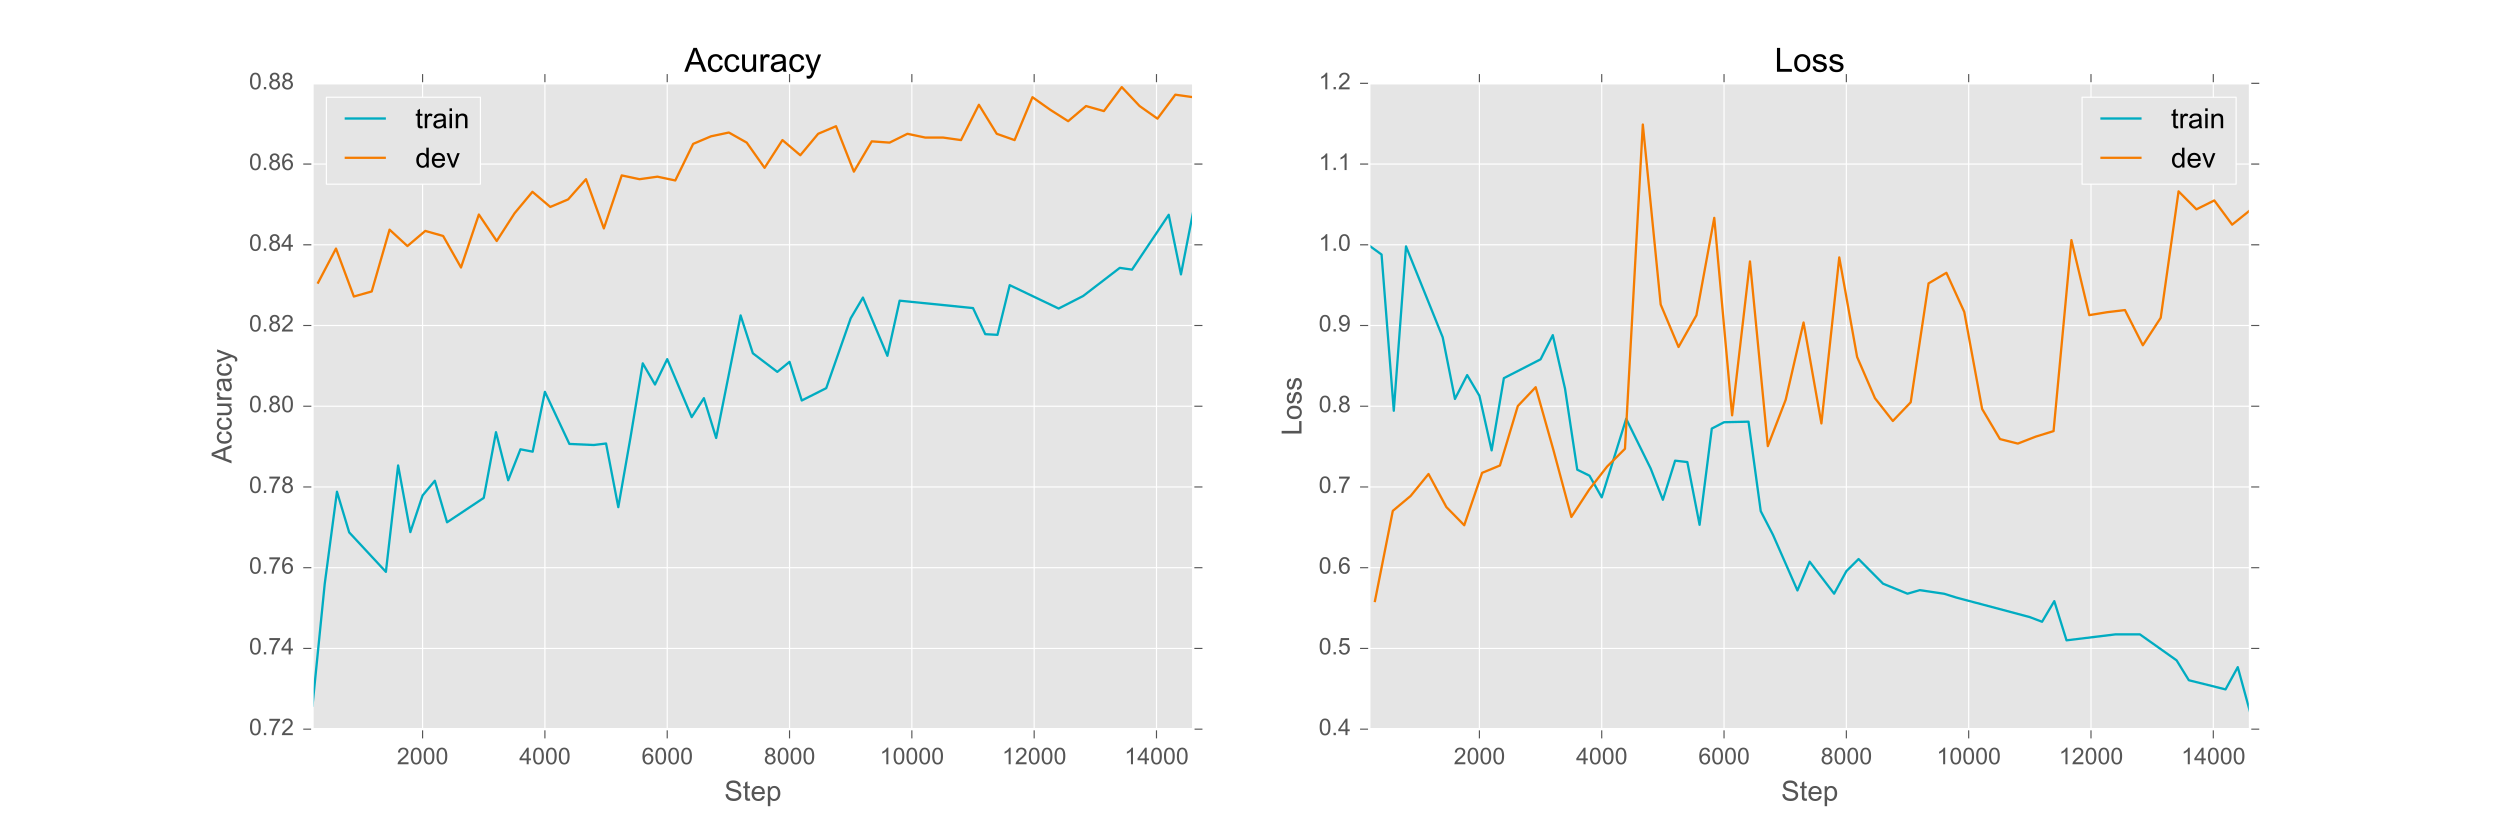 <?xml version="1.0" encoding="utf-8" standalone="no"?>
<!DOCTYPE svg PUBLIC "-//W3C//DTD SVG 1.1//EN"
  "http://www.w3.org/Graphics/SVG/1.1/DTD/svg11.dtd">
<!-- Created with matplotlib (http://matplotlib.org/) -->
<svg height="360pt" version="1.1" viewBox="0 0 1080 360" width="1080pt" xmlns="http://www.w3.org/2000/svg" xmlns:xlink="http://www.w3.org/1999/xlink">
 <defs>
  <style type="text/css">
*{stroke-linecap:butt;stroke-linejoin:round;stroke-miterlimit:100000;}
  </style>
 </defs>
 <g id="figure_1">
  <g id="patch_1">
   <path d="M 0 360 
L 1080 360 
L 1080 0 
L 0 0 
z
" style="fill:#ffffff;"/>
  </g>
  <g id="axes_1">
   <g id="patch_2">
    <path d="M 135 315 
L 515.455 315 
L 515.455 36 
L 135 36 
z
" style="fill:#e5e5e5;"/>
   </g>
   <g id="matplotlib.axis_1">
    <g id="xtick_1">
     <g id="line2d_1">
      <path clip-path="url(#paba06e5142)" d="M 182.557 315 
L 182.557 36 
" style="fill:none;stroke:#ffffff;stroke-linecap:square;stroke-width:0.5;"/>
     </g>
     <g id="line2d_2">
      <defs>
       <path d="M 0 0 
L 0 4 
" id="mb855fdecb4" style="stroke:#555555;stroke-width:0.5;"/>
      </defs>
      <g>
       <use style="fill:#555555;stroke:#555555;stroke-width:0.5;" x="182.557" xlink:href="#mb855fdecb4" y="315.0"/>
      </g>
     </g>
     <g id="line2d_3">
      <defs>
       <path d="M 0 0 
L 0 -4 
" id="mb92c807a07" style="stroke:#555555;stroke-width:0.5;"/>
      </defs>
      <g>
       <use style="fill:#555555;stroke:#555555;stroke-width:0.5;" x="182.557" xlink:href="#mb92c807a07" y="36.0"/>
      </g>
     </g>
     <g id="text_1">
      <!-- 2000 -->
      <defs>
       <path d="M 50.484 0 
L 3.078 0 
Q 3.078 6.062 7.297 12.25 
Q 11.531 18.453 23.094 27.781 
Q 30.172 33.453 35.734 39.672 
Q 41.312 45.906 41.312 52.203 
Q 41.312 57.625 37.469 61.156 
Q 33.641 64.703 27.781 64.703 
Q 21.875 64.703 17.875 61.062 
Q 13.875 57.422 13.812 50.203 
L 4.781 51.219 
Q 5.609 61.281 11.938 66.594 
Q 18.266 71.922 27.984 71.922 
Q 38.531 71.922 44.406 66.078 
Q 50.297 60.25 50.297 52 
Q 50.297 45.125 45.328 38.062 
Q 40.375 31 25.594 19.188 
Q 17.828 12.984 15.281 8.5 
L 50.484 8.5 
z
" id="ArialUnicodeMS-32"/>
       <path d="M 27.781 71.922 
Q 51.125 71.922 51.125 35.297 
Q 51.125 16.797 45.094 7.781 
Q 39.062 -1.219 27.781 -1.219 
Q 4.5 -1.219 4.5 35.297 
Q 4.5 53.812 10.516 62.859 
Q 16.547 71.922 27.781 71.922 
M 27.781 6 
Q 34.859 6 38.469 12.859 
Q 42.094 19.734 42.094 35.297 
Q 42.094 46.141 40.5 52.359 
Q 38.922 58.594 35.719 61.641 
Q 32.516 64.703 27.688 64.703 
Q 20.609 64.703 17.047 57.719 
Q 13.484 50.734 13.484 35.297 
Q 13.484 24.609 15.094 18.359 
Q 16.703 12.109 19.875 9.047 
Q 23.047 6 27.781 6 
" id="ArialUnicodeMS-30"/>
      </defs>
      <g style="fill:#555555;" transform="translate(171.435 330.158)scale(0.1 -0.1)">
       <use xlink:href="#ArialUnicodeMS-32"/>
       <use x="55.615" xlink:href="#ArialUnicodeMS-30"/>
       <use x="111.23" xlink:href="#ArialUnicodeMS-30"/>
       <use x="166.846" xlink:href="#ArialUnicodeMS-30"/>
      </g>
     </g>
    </g>
    <g id="xtick_2">
     <g id="line2d_4">
      <path clip-path="url(#paba06e5142)" d="M 235.398 315 
L 235.398 36 
" style="fill:none;stroke:#ffffff;stroke-linecap:square;stroke-width:0.5;"/>
     </g>
     <g id="line2d_5">
      <g>
       <use style="fill:#555555;stroke:#555555;stroke-width:0.5;" x="235.398" xlink:href="#mb855fdecb4" y="315.0"/>
      </g>
     </g>
     <g id="line2d_6">
      <g>
       <use style="fill:#555555;stroke:#555555;stroke-width:0.5;" x="235.398" xlink:href="#mb92c807a07" y="36.0"/>
      </g>
     </g>
     <g id="text_2">
      <!-- 4000 -->
      <defs>
       <path d="M 50.984 17.094 
L 41.312 17.094 
L 41.312 0 
L 32.516 0 
L 32.516 17.094 
L 1.516 17.094 
L 1.516 25.203 
L 34.078 71.578 
L 41.312 71.578 
L 41.312 25.203 
L 50.984 25.203 
z
M 32.516 25.203 
L 32.516 57.516 
L 32.328 57.516 
L 10.109 25.203 
z
" id="ArialUnicodeMS-34"/>
      </defs>
      <g style="fill:#555555;" transform="translate(224.276 330.158)scale(0.1 -0.1)">
       <use xlink:href="#ArialUnicodeMS-34"/>
       <use x="55.615" xlink:href="#ArialUnicodeMS-30"/>
       <use x="111.23" xlink:href="#ArialUnicodeMS-30"/>
       <use x="166.846" xlink:href="#ArialUnicodeMS-30"/>
      </g>
     </g>
    </g>
    <g id="xtick_3">
     <g id="line2d_7">
      <path clip-path="url(#paba06e5142)" d="M 288.239 315 
L 288.239 36 
" style="fill:none;stroke:#ffffff;stroke-linecap:square;stroke-width:0.5;"/>
     </g>
     <g id="line2d_8">
      <g>
       <use style="fill:#555555;stroke:#555555;stroke-width:0.5;" x="288.239" xlink:href="#mb855fdecb4" y="315.0"/>
      </g>
     </g>
     <g id="line2d_9">
      <g>
       <use style="fill:#555555;stroke:#555555;stroke-width:0.5;" x="288.239" xlink:href="#mb92c807a07" y="36.0"/>
      </g>
     </g>
     <g id="text_3">
      <!-- 6000 -->
      <defs>
       <path d="M 13.094 36.922 
Q 19.141 46.391 30.328 46.391 
Q 39.109 46.391 45.266 39.891 
Q 51.422 33.406 51.422 23.297 
Q 51.422 13.094 45.281 5.938 
Q 39.156 -1.219 29 -1.219 
Q 18.703 -1.219 11.453 6.391 
Q 4.203 14.016 4.203 33.5 
Q 4.203 52.641 10.766 62.281 
Q 17.328 71.922 29.781 71.922 
Q 37.844 71.922 43.406 67.422 
Q 48.969 62.938 50.203 54.109 
L 41.406 53.328 
Q 39.016 64.703 29.297 64.703 
Q 22.562 64.703 17.719 58 
Q 12.891 51.312 12.891 36.922 
z
M 28.812 6 
Q 34.859 6 38.625 10.875 
Q 42.391 15.766 42.391 22.703 
Q 42.391 29.641 38.625 34.172 
Q 34.859 38.719 28.516 38.719 
Q 22.703 38.719 18.5 34.438 
Q 14.312 30.172 14.312 23.188 
Q 14.312 16.062 18.438 11.031 
Q 22.562 6 28.812 6 
" id="ArialUnicodeMS-36"/>
      </defs>
      <g style="fill:#555555;" transform="translate(277.117 330.158)scale(0.1 -0.1)">
       <use xlink:href="#ArialUnicodeMS-36"/>
       <use x="55.615" xlink:href="#ArialUnicodeMS-30"/>
       <use x="111.23" xlink:href="#ArialUnicodeMS-30"/>
       <use x="166.846" xlink:href="#ArialUnicodeMS-30"/>
      </g>
     </g>
    </g>
    <g id="xtick_4">
     <g id="line2d_10">
      <path clip-path="url(#paba06e5142)" d="M 341.08 315 
L 341.08 36 
" style="fill:none;stroke:#ffffff;stroke-linecap:square;stroke-width:0.5;"/>
     </g>
     <g id="line2d_11">
      <g>
       <use style="fill:#555555;stroke:#555555;stroke-width:0.5;" x="341.08" xlink:href="#mb855fdecb4" y="315.0"/>
      </g>
     </g>
     <g id="line2d_12">
      <g>
       <use style="fill:#555555;stroke:#555555;stroke-width:0.5;" x="341.08" xlink:href="#mb92c807a07" y="36.0"/>
      </g>
     </g>
     <g id="text_4">
      <!-- 8000 -->
      <defs>
       <path d="M 37.891 38.719 
Q 51.312 34.422 51.312 20.406 
Q 51.312 11.188 44.719 4.984 
Q 38.141 -1.219 27.781 -1.219 
Q 17.328 -1.219 10.766 5.031 
Q 4.203 11.281 4.203 20.703 
Q 4.203 27.484 7.891 32.562 
Q 11.578 37.641 17.828 38.719 
L 17.828 38.922 
Q 7.078 42.234 7.078 53.422 
Q 7.078 61.328 12.734 66.625 
Q 18.406 71.922 27.594 71.922 
Q 36.922 71.922 42.656 66.453 
Q 48.391 60.984 48.391 53.219 
Q 48.391 42.672 37.891 38.922 
z
M 27.781 42.188 
Q 32.719 42.188 36.062 45.328 
Q 39.406 48.484 39.406 53.219 
Q 39.406 58.062 36.016 61.375 
Q 32.625 64.703 27.688 64.703 
Q 22.656 64.703 19.375 61.422 
Q 16.109 58.156 16.109 53.719 
Q 16.109 48.391 19.484 45.281 
Q 22.859 42.188 27.781 42.188 
M 27.781 6 
Q 33.984 6 38.125 10 
Q 42.281 14.016 42.281 20.406 
Q 42.281 26.812 38 30.906 
Q 33.734 35.016 27.594 35.016 
Q 21.188 35.016 17.188 30.781 
Q 13.188 26.562 13.188 20.609 
Q 13.188 14.406 17.312 10.203 
Q 21.438 6 27.781 6 
" id="ArialUnicodeMS-38"/>
      </defs>
      <g style="fill:#555555;" transform="translate(329.958 330.158)scale(0.1 -0.1)">
       <use xlink:href="#ArialUnicodeMS-38"/>
       <use x="55.615" xlink:href="#ArialUnicodeMS-30"/>
       <use x="111.23" xlink:href="#ArialUnicodeMS-30"/>
       <use x="166.846" xlink:href="#ArialUnicodeMS-30"/>
      </g>
     </g>
    </g>
    <g id="xtick_5">
     <g id="line2d_13">
      <path clip-path="url(#paba06e5142)" d="M 393.92 315 
L 393.92 36 
" style="fill:none;stroke:#ffffff;stroke-linecap:square;stroke-width:0.5;"/>
     </g>
     <g id="line2d_14">
      <g>
       <use style="fill:#555555;stroke:#555555;stroke-width:0.5;" x="393.92" xlink:href="#mb855fdecb4" y="315.0"/>
      </g>
     </g>
     <g id="line2d_15">
      <g>
       <use style="fill:#555555;stroke:#555555;stroke-width:0.5;" x="393.92" xlink:href="#mb92c807a07" y="36.0"/>
      </g>
     </g>
     <g id="text_5">
      <!-- 10000 -->
      <defs>
       <path d="M 37.5 0 
L 28.719 0 
L 28.719 56 
Q 22.125 49.75 11.078 45.406 
L 11.078 53.906 
Q 26.266 61.188 31.781 71.922 
L 37.5 71.922 
z
" id="ArialUnicodeMS-31"/>
      </defs>
      <g style="fill:#555555;" transform="translate(380.018 330.158)scale(0.1 -0.1)">
       <use xlink:href="#ArialUnicodeMS-31"/>
       <use x="55.615" xlink:href="#ArialUnicodeMS-30"/>
       <use x="111.23" xlink:href="#ArialUnicodeMS-30"/>
       <use x="166.846" xlink:href="#ArialUnicodeMS-30"/>
       <use x="222.461" xlink:href="#ArialUnicodeMS-30"/>
      </g>
     </g>
    </g>
    <g id="xtick_6">
     <g id="line2d_16">
      <path clip-path="url(#paba06e5142)" d="M 446.761 315 
L 446.761 36 
" style="fill:none;stroke:#ffffff;stroke-linecap:square;stroke-width:0.5;"/>
     </g>
     <g id="line2d_17">
      <g>
       <use style="fill:#555555;stroke:#555555;stroke-width:0.5;" x="446.761" xlink:href="#mb855fdecb4" y="315.0"/>
      </g>
     </g>
     <g id="line2d_18">
      <g>
       <use style="fill:#555555;stroke:#555555;stroke-width:0.5;" x="446.761" xlink:href="#mb92c807a07" y="36.0"/>
      </g>
     </g>
     <g id="text_6">
      <!-- 12000 -->
      <g style="fill:#555555;" transform="translate(432.859 330.158)scale(0.1 -0.1)">
       <use xlink:href="#ArialUnicodeMS-31"/>
       <use x="55.615" xlink:href="#ArialUnicodeMS-32"/>
       <use x="111.23" xlink:href="#ArialUnicodeMS-30"/>
       <use x="166.846" xlink:href="#ArialUnicodeMS-30"/>
       <use x="222.461" xlink:href="#ArialUnicodeMS-30"/>
      </g>
     </g>
    </g>
    <g id="xtick_7">
     <g id="line2d_19">
      <path clip-path="url(#paba06e5142)" d="M 499.602 315 
L 499.602 36 
" style="fill:none;stroke:#ffffff;stroke-linecap:square;stroke-width:0.5;"/>
     </g>
     <g id="line2d_20">
      <g>
       <use style="fill:#555555;stroke:#555555;stroke-width:0.5;" x="499.602" xlink:href="#mb855fdecb4" y="315.0"/>
      </g>
     </g>
     <g id="line2d_21">
      <g>
       <use style="fill:#555555;stroke:#555555;stroke-width:0.5;" x="499.602" xlink:href="#mb92c807a07" y="36.0"/>
      </g>
     </g>
     <g id="text_7">
      <!-- 14000 -->
      <g style="fill:#555555;" transform="translate(485.7 330.158)scale(0.1 -0.1)">
       <use xlink:href="#ArialUnicodeMS-31"/>
       <use x="55.615" xlink:href="#ArialUnicodeMS-34"/>
       <use x="111.23" xlink:href="#ArialUnicodeMS-30"/>
       <use x="166.846" xlink:href="#ArialUnicodeMS-30"/>
       <use x="222.461" xlink:href="#ArialUnicodeMS-30"/>
      </g>
     </g>
    </g>
    <g id="text_8">
     <!-- Step -->
     <defs>
      <path d="M 51.703 23.688 
L 12.891 23.688 
Q 13.422 15.094 17.797 10.547 
Q 22.172 6 28.719 6 
Q 33.734 6 37.156 8.656 
Q 40.578 11.328 42.391 16.703 
L 51.422 15.578 
Q 49.219 7.469 43.359 3.125 
Q 37.5 -1.219 28.719 -1.219 
Q 17.047 -1.219 10.469 5.938 
Q 3.906 13.094 3.906 25.484 
Q 3.906 37.75 10.281 45.359 
Q 16.656 52.984 28.219 52.984 
Q 33.891 52.984 39.141 50.484 
Q 44.391 48 48.047 42.016 
Q 51.703 36.031 51.703 23.688 
M 42.672 30.906 
Q 42.141 38.812 37.766 42.297 
Q 33.406 45.797 28.219 45.797 
Q 22.016 45.797 18.016 41.641 
Q 14.016 37.5 13.375 30.906 
z
" id="ArialUnicodeMS-65"/>
      <path d="M 14.984 45.125 
Q 19.922 52.984 29.781 52.984 
Q 39.984 52.984 45.891 45.578 
Q 51.812 38.188 51.812 26.312 
Q 51.812 13.672 45.266 6.219 
Q 38.719 -1.219 29.203 -1.219 
Q 20.844 -1.219 15.828 5.422 
L 15.578 5.422 
L 15.578 -19.922 
L 6.781 -19.922 
L 6.781 51.812 
L 14.797 51.812 
L 14.797 45.125 
z
M 28.609 6 
Q 34.766 6 38.797 11.109 
Q 42.828 16.219 42.828 26.312 
Q 42.828 35.844 38.938 40.969 
Q 35.062 46.094 29 46.094 
Q 22.75 46.094 18.719 40.375 
Q 14.703 34.672 14.703 25.594 
Q 14.703 15.969 18.547 10.984 
Q 22.406 6 28.609 6 
" id="ArialUnicodeMS-70"/>
      <path d="M 50.203 50.594 
Q 49.609 57.422 45.266 60.859 
Q 40.922 64.312 32.812 64.312 
Q 25.484 64.312 20.891 61.578 
Q 16.312 58.844 16.312 53.609 
Q 16.312 48.969 19.844 46.703 
Q 23.391 44.438 33.406 42.188 
Q 42.281 40.234 47.891 38.188 
Q 53.516 36.141 57.516 31.812 
Q 61.531 27.484 61.531 20.219 
Q 61.531 10.984 54.172 4.875 
Q 46.828 -1.219 35.016 -1.219 
Q 19.922 -1.219 12.422 5.516 
Q 4.938 12.25 4.5 23 
L 13.484 23.781 
Q 14.109 15.188 20.109 11.25 
Q 26.125 7.328 34.625 7.328 
Q 42.578 7.328 47.484 10.594 
Q 52.391 13.875 52.391 19.484 
Q 52.391 25.344 47.266 28.031 
Q 42.141 30.719 30.047 33.328 
Q 17.969 35.938 12.641 40.672 
Q 7.328 45.406 7.328 52.984 
Q 7.328 61.578 14.062 67.188 
Q 20.797 72.797 32.422 72.797 
Q 44.344 72.797 51.594 67.203 
Q 58.844 61.625 59.281 51.312 
z
" id="ArialUnicodeMS-53"/>
      <path d="M 26.906 0.094 
Q 23 -0.688 20.312 -0.688 
Q 14.547 -0.688 11.906 1.344 
Q 9.281 3.375 8.688 6.5 
Q 8.109 9.625 8.109 15.188 
L 8.109 45.016 
L 1.703 45.016 
L 1.703 51.812 
L 8.109 51.812 
L 8.109 64.703 
L 16.891 70.016 
L 16.891 51.812 
L 25.688 51.812 
L 25.688 45.016 
L 16.891 45.016 
L 16.891 14.703 
Q 16.891 10.797 17.688 9.156 
Q 18.5 7.516 21.781 7.516 
Q 23.688 7.516 25.688 7.906 
z
" id="ArialUnicodeMS-74"/>
     </defs>
     <g style="fill:#555555;" transform="translate(312.885 345.886)scale(0.12 -0.12)">
      <use xlink:href="#ArialUnicodeMS-53"/>
      <use x="66.699" xlink:href="#ArialUnicodeMS-74"/>
      <use x="94.482" xlink:href="#ArialUnicodeMS-65"/>
      <use x="150.098" xlink:href="#ArialUnicodeMS-70"/>
     </g>
    </g>
   </g>
   <g id="matplotlib.axis_2">
    <g id="ytick_1">
     <g id="line2d_22">
      <path clip-path="url(#paba06e5142)" d="M 135 315 
L 515.455 315 
" style="fill:none;stroke:#ffffff;stroke-linecap:square;stroke-width:0.5;"/>
     </g>
     <g id="line2d_23">
      <defs>
       <path d="M 0 0 
L -4 0 
" id="m7cb9521a14" style="stroke:#555555;stroke-width:0.5;"/>
      </defs>
      <g>
       <use style="fill:#555555;stroke:#555555;stroke-width:0.5;" x="135.0" xlink:href="#m7cb9521a14" y="315.0"/>
      </g>
     </g>
     <g id="line2d_24">
      <defs>
       <path d="M 0 0 
L 4 0 
" id="mc877381208" style="stroke:#555555;stroke-width:0.5;"/>
      </defs>
      <g>
       <use style="fill:#555555;stroke:#555555;stroke-width:0.5;" x="515.455" xlink:href="#mc877381208" y="315.0"/>
      </g>
     </g>
     <g id="text_9">
      <!-- 0.72 -->
      <defs>
       <path d="M 51.125 63.812 
Q 40.578 52.25 32.859 35.203 
Q 25.141 18.172 23.781 0 
L 14.797 0 
Q 15.141 14.594 22 32.047 
Q 28.859 49.516 39.797 62.109 
L 4.781 62.109 
L 4.781 70.609 
L 51.125 70.609 
z
" id="ArialUnicodeMS-37"/>
       <path d="M 18.891 0 
L 8.891 0 
L 8.891 10.016 
L 18.891 10.016 
z
" id="ArialUnicodeMS-2e"/>
      </defs>
      <g style="fill:#555555;" transform="translate(107.539 317.583)scale(0.1 -0.1)">
       <use xlink:href="#ArialUnicodeMS-30"/>
       <use x="55.615" xlink:href="#ArialUnicodeMS-2e"/>
       <use x="83.398" xlink:href="#ArialUnicodeMS-37"/>
       <use x="139.014" xlink:href="#ArialUnicodeMS-32"/>
      </g>
     </g>
    </g>
    <g id="ytick_2">
     <g id="line2d_25">
      <path clip-path="url(#paba06e5142)" d="M 135 280.125 
L 515.455 280.125 
" style="fill:none;stroke:#ffffff;stroke-linecap:square;stroke-width:0.5;"/>
     </g>
     <g id="line2d_26">
      <g>
       <use style="fill:#555555;stroke:#555555;stroke-width:0.5;" x="135.0" xlink:href="#m7cb9521a14" y="280.125"/>
      </g>
     </g>
     <g id="line2d_27">
      <g>
       <use style="fill:#555555;stroke:#555555;stroke-width:0.5;" x="515.455" xlink:href="#mc877381208" y="280.125"/>
      </g>
     </g>
     <g id="text_10">
      <!-- 0.74 -->
      <g style="fill:#555555;" transform="translate(107.539 282.708)scale(0.1 -0.1)">
       <use xlink:href="#ArialUnicodeMS-30"/>
       <use x="55.615" xlink:href="#ArialUnicodeMS-2e"/>
       <use x="83.398" xlink:href="#ArialUnicodeMS-37"/>
       <use x="139.014" xlink:href="#ArialUnicodeMS-34"/>
      </g>
     </g>
    </g>
    <g id="ytick_3">
     <g id="line2d_28">
      <path clip-path="url(#paba06e5142)" d="M 135 245.25 
L 515.455 245.25 
" style="fill:none;stroke:#ffffff;stroke-linecap:square;stroke-width:0.5;"/>
     </g>
     <g id="line2d_29">
      <g>
       <use style="fill:#555555;stroke:#555555;stroke-width:0.5;" x="135.0" xlink:href="#m7cb9521a14" y="245.25"/>
      </g>
     </g>
     <g id="line2d_30">
      <g>
       <use style="fill:#555555;stroke:#555555;stroke-width:0.5;" x="515.455" xlink:href="#mc877381208" y="245.25"/>
      </g>
     </g>
     <g id="text_11">
      <!-- 0.76 -->
      <g style="fill:#555555;" transform="translate(107.539 247.833)scale(0.1 -0.1)">
       <use xlink:href="#ArialUnicodeMS-30"/>
       <use x="55.615" xlink:href="#ArialUnicodeMS-2e"/>
       <use x="83.398" xlink:href="#ArialUnicodeMS-37"/>
       <use x="139.014" xlink:href="#ArialUnicodeMS-36"/>
      </g>
     </g>
    </g>
    <g id="ytick_4">
     <g id="line2d_31">
      <path clip-path="url(#paba06e5142)" d="M 135 210.375 
L 515.455 210.375 
" style="fill:none;stroke:#ffffff;stroke-linecap:square;stroke-width:0.5;"/>
     </g>
     <g id="line2d_32">
      <g>
       <use style="fill:#555555;stroke:#555555;stroke-width:0.5;" x="135.0" xlink:href="#m7cb9521a14" y="210.375"/>
      </g>
     </g>
     <g id="line2d_33">
      <g>
       <use style="fill:#555555;stroke:#555555;stroke-width:0.5;" x="515.455" xlink:href="#mc877381208" y="210.375"/>
      </g>
     </g>
     <g id="text_12">
      <!-- 0.78 -->
      <g style="fill:#555555;" transform="translate(107.539 212.958)scale(0.1 -0.1)">
       <use xlink:href="#ArialUnicodeMS-30"/>
       <use x="55.615" xlink:href="#ArialUnicodeMS-2e"/>
       <use x="83.398" xlink:href="#ArialUnicodeMS-37"/>
       <use x="139.014" xlink:href="#ArialUnicodeMS-38"/>
      </g>
     </g>
    </g>
    <g id="ytick_5">
     <g id="line2d_34">
      <path clip-path="url(#paba06e5142)" d="M 135 175.5 
L 515.455 175.5 
" style="fill:none;stroke:#ffffff;stroke-linecap:square;stroke-width:0.5;"/>
     </g>
     <g id="line2d_35">
      <g>
       <use style="fill:#555555;stroke:#555555;stroke-width:0.5;" x="135.0" xlink:href="#m7cb9521a14" y="175.5"/>
      </g>
     </g>
     <g id="line2d_36">
      <g>
       <use style="fill:#555555;stroke:#555555;stroke-width:0.5;" x="515.455" xlink:href="#mc877381208" y="175.5"/>
      </g>
     </g>
     <g id="text_13">
      <!-- 0.80 -->
      <g style="fill:#555555;" transform="translate(107.539 178.083)scale(0.1 -0.1)">
       <use xlink:href="#ArialUnicodeMS-30"/>
       <use x="55.615" xlink:href="#ArialUnicodeMS-2e"/>
       <use x="83.398" xlink:href="#ArialUnicodeMS-38"/>
       <use x="139.014" xlink:href="#ArialUnicodeMS-30"/>
      </g>
     </g>
    </g>
    <g id="ytick_6">
     <g id="line2d_37">
      <path clip-path="url(#paba06e5142)" d="M 135 140.625 
L 515.455 140.625 
" style="fill:none;stroke:#ffffff;stroke-linecap:square;stroke-width:0.5;"/>
     </g>
     <g id="line2d_38">
      <g>
       <use style="fill:#555555;stroke:#555555;stroke-width:0.5;" x="135.0" xlink:href="#m7cb9521a14" y="140.625"/>
      </g>
     </g>
     <g id="line2d_39">
      <g>
       <use style="fill:#555555;stroke:#555555;stroke-width:0.5;" x="515.455" xlink:href="#mc877381208" y="140.625"/>
      </g>
     </g>
     <g id="text_14">
      <!-- 0.82 -->
      <g style="fill:#555555;" transform="translate(107.539 143.208)scale(0.1 -0.1)">
       <use xlink:href="#ArialUnicodeMS-30"/>
       <use x="55.615" xlink:href="#ArialUnicodeMS-2e"/>
       <use x="83.398" xlink:href="#ArialUnicodeMS-38"/>
       <use x="139.014" xlink:href="#ArialUnicodeMS-32"/>
      </g>
     </g>
    </g>
    <g id="ytick_7">
     <g id="line2d_40">
      <path clip-path="url(#paba06e5142)" d="M 135 105.75 
L 515.455 105.75 
" style="fill:none;stroke:#ffffff;stroke-linecap:square;stroke-width:0.5;"/>
     </g>
     <g id="line2d_41">
      <g>
       <use style="fill:#555555;stroke:#555555;stroke-width:0.5;" x="135.0" xlink:href="#m7cb9521a14" y="105.75"/>
      </g>
     </g>
     <g id="line2d_42">
      <g>
       <use style="fill:#555555;stroke:#555555;stroke-width:0.5;" x="515.455" xlink:href="#mc877381208" y="105.75"/>
      </g>
     </g>
     <g id="text_15">
      <!-- 0.84 -->
      <g style="fill:#555555;" transform="translate(107.539 108.333)scale(0.1 -0.1)">
       <use xlink:href="#ArialUnicodeMS-30"/>
       <use x="55.615" xlink:href="#ArialUnicodeMS-2e"/>
       <use x="83.398" xlink:href="#ArialUnicodeMS-38"/>
       <use x="139.014" xlink:href="#ArialUnicodeMS-34"/>
      </g>
     </g>
    </g>
    <g id="ytick_8">
     <g id="line2d_43">
      <path clip-path="url(#paba06e5142)" d="M 135 70.875 
L 515.455 70.875 
" style="fill:none;stroke:#ffffff;stroke-linecap:square;stroke-width:0.5;"/>
     </g>
     <g id="line2d_44">
      <g>
       <use style="fill:#555555;stroke:#555555;stroke-width:0.5;" x="135.0" xlink:href="#m7cb9521a14" y="70.875"/>
      </g>
     </g>
     <g id="line2d_45">
      <g>
       <use style="fill:#555555;stroke:#555555;stroke-width:0.5;" x="515.455" xlink:href="#mc877381208" y="70.875"/>
      </g>
     </g>
     <g id="text_16">
      <!-- 0.86 -->
      <g style="fill:#555555;" transform="translate(107.539 73.458)scale(0.1 -0.1)">
       <use xlink:href="#ArialUnicodeMS-30"/>
       <use x="55.615" xlink:href="#ArialUnicodeMS-2e"/>
       <use x="83.398" xlink:href="#ArialUnicodeMS-38"/>
       <use x="139.014" xlink:href="#ArialUnicodeMS-36"/>
      </g>
     </g>
    </g>
    <g id="ytick_9">
     <g id="text_17">
      <!-- 0.88 -->
      <g style="fill:#555555;" transform="translate(107.539 38.583)scale(0.1 -0.1)">
       <use xlink:href="#ArialUnicodeMS-30"/>
       <use x="55.615" xlink:href="#ArialUnicodeMS-2e"/>
       <use x="83.398" xlink:href="#ArialUnicodeMS-38"/>
       <use x="139.014" xlink:href="#ArialUnicodeMS-38"/>
      </g>
     </g>
    </g>
    <g id="text_18">
     <!-- Accuracy -->
     <defs>
      <path d="M 66.797 0 
L 56.109 0 
L 47.703 21.781 
L 17.828 21.781 
L 9.906 0 
L -0.094 0 
L 27.391 71.578 
L 37.594 71.578 
z
M 44.828 29.297 
Q 36.031 52.547 34.906 55.688 
Q 33.797 58.844 32.422 64.109 
L 32.172 64.109 
Q 30.812 56.891 28.516 50.734 
L 20.516 29.297 
z
" id="ArialUnicodeMS-41"/>
      <path d="M 34.625 50.203 
L 31.594 42.094 
Q 28.328 44 25.203 44 
Q 20.266 44 17.719 39.578 
Q 15.188 35.156 15.188 27.203 
L 15.188 0 
L 6.391 0 
L 6.391 51.812 
L 14.406 51.812 
L 14.406 44 
L 14.594 44 
Q 18.797 52.984 25.594 52.984 
Q 30.078 52.984 34.625 50.203 
" id="ArialUnicodeMS-72"/>
      <path d="M 51.609 0 
L 42.391 0 
Q 41.109 2.438 40.578 6.391 
Q 31.734 -1.219 21.484 -1.219 
Q 13.281 -1.219 8.547 2.875 
Q 3.812 6.984 3.812 13.719 
Q 3.812 20.172 8.375 24.344 
Q 12.938 28.516 24.219 29.891 
L 32.422 31.109 
Q 37.016 31.844 39.984 32.906 
Q 39.984 36.859 39.734 38.5 
Q 39.5 40.141 38.297 41.891 
Q 37.109 43.656 34.469 44.719 
Q 31.844 45.797 27.391 45.797 
Q 21.734 45.797 18.438 43.703 
Q 15.141 41.609 13.922 35.891 
L 5.328 37.016 
Q 6.734 44.969 12.594 48.969 
Q 18.453 52.984 28.719 52.984 
Q 38.031 52.984 42.406 50.219 
Q 46.781 47.469 47.781 43.562 
Q 48.781 39.656 48.781 33.5 
L 48.781 21.688 
Q 48.781 10.891 49.188 7.203 
Q 49.609 3.516 51.609 0 
M 39.984 22.797 
L 39.984 25.984 
Q 33.109 23.688 23.141 22.344 
Q 13.188 21 13.188 13.922 
Q 13.188 10.359 15.875 8.031 
Q 18.562 5.719 23.578 5.719 
Q 30.078 5.719 35.031 9.594 
Q 39.984 13.484 39.984 22.797 
" id="ArialUnicodeMS-61"/>
      <path d="M 48.688 0 
L 40.828 0 
L 40.828 7.625 
L 40.578 7.625 
Q 34.625 -1.219 24.312 -1.219 
Q 18.891 -1.219 14.281 1.297 
Q 9.672 3.812 8.125 8.219 
Q 6.594 12.641 6.594 19.672 
L 6.594 51.812 
L 15.375 51.812 
L 15.375 23.094 
Q 15.375 16.219 16.031 13.234 
Q 16.703 10.25 19.484 8.312 
Q 22.266 6.391 26.125 6.391 
Q 31.109 6.391 35.5 9.828 
Q 39.891 13.281 39.891 24.125 
L 39.891 51.812 
L 48.688 51.812 
z
" id="ArialUnicodeMS-75"/>
      <path d="M 49.125 17.922 
Q 47.406 8.016 41.297 3.391 
Q 35.203 -1.219 27.484 -1.219 
Q 16.219 -1.219 10.062 6.172 
Q 3.906 13.578 3.906 25.781 
Q 3.906 35.891 7.438 41.969 
Q 10.984 48.047 16.297 50.516 
Q 21.625 52.984 27.484 52.984 
Q 35.5 52.984 41.188 48.828 
Q 46.875 44.672 48.188 36.625 
L 39.703 35.297 
Q 38.375 40.531 35.422 43.156 
Q 32.469 45.797 27.875 45.797 
Q 20.516 45.797 16.703 40.578 
Q 12.891 35.359 12.891 25.984 
Q 12.891 16.406 16.625 11.203 
Q 20.359 6 27.391 6 
Q 33.062 6 36.297 9.25 
Q 39.547 12.5 40.375 19 
z
" id="ArialUnicodeMS-63"/>
      <path d="M 49.219 51.812 
L 29.391 -0.875 
Q 29.344 -0.984 29.297 -1.219 
Q 26.469 -10.016 22.672 -15.5 
Q 18.891 -21 11.922 -21 
Q 9.578 -21 6.203 -20.016 
L 5.328 -11.719 
Q 7.859 -12.5 10.297 -12.5 
Q 15.188 -12.5 17.062 -9.812 
Q 18.953 -7.125 21.297 -0.094 
L 1.609 51.812 
L 11.078 51.812 
L 23.297 17.875 
Q 24.359 14.75 25.594 9.812 
L 25.781 9.812 
Q 27 15.484 28.906 20.609 
L 40.281 51.812 
z
" id="ArialUnicodeMS-79"/>
     </defs>
     <g style="fill:#555555;" transform="translate(100.019 200.173)rotate(-90.0)scale(0.12 -0.12)">
      <use xlink:href="#ArialUnicodeMS-41"/>
      <use x="66.699" xlink:href="#ArialUnicodeMS-63"/>
      <use x="116.699" xlink:href="#ArialUnicodeMS-63"/>
      <use x="166.699" xlink:href="#ArialUnicodeMS-75"/>
      <use x="222.314" xlink:href="#ArialUnicodeMS-72"/>
      <use x="255.615" xlink:href="#ArialUnicodeMS-61"/>
      <use x="311.23" xlink:href="#ArialUnicodeMS-63"/>
      <use x="361.23" xlink:href="#ArialUnicodeMS-79"/>
     </g>
    </g>
   </g>
   <g id="line2d_46">
    <path clip-path="url(#paba06e5142)" d="M 135 304.828 
L 140.284 252.225 
L 145.568 212.426 
L 150.852 229.992 
L 166.705 247.038 
L 171.989 201.075 
L 177.273 229.864 
L 182.557 214.046 
L 187.841 207.692 
L 193.125 225.633 
L 208.977 215.088 
L 214.261 186.71 
L 219.545 207.469 
L 224.83 194.1 
L 230.114 195.117 
L 235.398 169.272 
L 245.966 191.775 
L 256.534 192.24 
L 261.818 191.596 
L 267.102 219.094 
L 272.386 188.913 
L 277.67 156.973 
L 282.955 166.111 
L 288.239 155.156 
L 298.807 180.195 
L 304.091 172.012 
L 309.375 189.201 
L 319.943 136.266 
L 325.227 152.613 
L 335.795 160.646 
L 341.08 156.319 
L 346.364 173.009 
L 356.932 167.683 
L 367.5 137.511 
L 372.784 128.553 
L 383.352 153.703 
L 388.636 129.894 
L 420.341 133.09 
L 425.625 144.362 
L 430.909 144.649 
L 436.193 123.188 
L 457.33 133.283 
L 467.898 127.882 
L 483.75 115.714 
L 489.034 116.481 
L 504.886 92.784 
L 510.17 118.537 
L 515.455 91.483 
" style="fill:none;stroke:#00acc1;stroke-linecap:square;"/>
   </g>
   <g id="line2d_47">
    <path clip-path="url(#paba06e5142)" d="M 137.431 122.098 
L 145.145 107.385 
L 152.86 128.092 
L 160.575 125.912 
L 168.29 99.211 
L 176.005 106.295 
L 183.719 99.756 
L 191.434 101.936 
L 199.149 115.559 
L 206.864 92.672 
L 214.578 104.115 
L 222.293 92.127 
L 230.008 82.863 
L 237.723 89.402 
L 245.438 86.133 
L 253.152 77.414 
L 260.867 98.666 
L 268.582 75.779 
L 276.297 77.414 
L 284.011 76.324 
L 291.726 77.959 
L 299.441 62.156 
L 307.156 58.887 
L 314.87 57.252 
L 322.585 61.611 
L 330.3 72.51 
L 338.015 60.522 
L 345.73 67.061 
L 353.444 57.797 
L 361.159 54.527 
L 368.874 74.145 
L 376.589 61.066 
L 384.303 61.611 
L 392.018 57.797 
L 399.733 59.432 
L 407.448 59.432 
L 415.163 60.522 
L 422.877 45.264 
L 430.592 57.797 
L 438.307 60.522 
L 446.022 41.994 
L 453.736 47.443 
L 461.451 52.348 
L 469.166 45.809 
L 476.881 47.988 
L 484.595 37.635 
L 492.31 45.809 
L 500.025 51.258 
L 507.74 40.904 
L 515.455 41.994 
" style="fill:none;stroke:#f57c00;stroke-linecap:square;"/>
   </g>
   <g id="patch_3">
    <path d="M 135 36 
L 515.455 36 
" style="fill:none;stroke:#ffffff;stroke-linecap:square;stroke-linejoin:miter;"/>
   </g>
   <g id="patch_4">
    <path d="M 515.455 315 
L 515.455 36 
" style="fill:none;stroke:#ffffff;stroke-linecap:square;stroke-linejoin:miter;"/>
   </g>
   <g id="patch_5">
    <path d="M 135 315 
L 515.455 315 
" style="fill:none;stroke:#ffffff;stroke-linecap:square;stroke-linejoin:miter;"/>
   </g>
   <g id="patch_6">
    <path d="M 135 315 
L 135 36 
" style="fill:none;stroke:#ffffff;stroke-linecap:square;stroke-linejoin:miter;"/>
   </g>
   <g id="text_19">
    <!-- Accuracy -->
    <g transform="translate(295.62 31.0)scale(0.144 -0.144)">
     <use xlink:href="#ArialUnicodeMS-41"/>
     <use x="66.699" xlink:href="#ArialUnicodeMS-63"/>
     <use x="116.699" xlink:href="#ArialUnicodeMS-63"/>
     <use x="166.699" xlink:href="#ArialUnicodeMS-75"/>
     <use x="222.314" xlink:href="#ArialUnicodeMS-72"/>
     <use x="255.615" xlink:href="#ArialUnicodeMS-61"/>
     <use x="311.23" xlink:href="#ArialUnicodeMS-63"/>
     <use x="361.23" xlink:href="#ArialUnicodeMS-79"/>
    </g>
   </g>
   <g id="legend_1">
    <g id="patch_7">
     <path d="M 141 79.56 
L 207.542 79.56 
L 207.542 42 
L 141 42 
z
" style="fill:#e5e5e5;stroke:#ffffff;stroke-linejoin:miter;stroke-width:0.5;"/>
    </g>
    <g id="line2d_48">
     <path d="M 149.4 51.189 
L 166.2 51.189 
" style="fill:none;stroke:#00acc1;stroke-linecap:square;"/>
    </g>
    <g id="line2d_49"/>
    <g id="text_20">
     <!-- train -->
     <defs>
      <path d="M 49.031 0 
L 40.188 0 
L 40.188 31.5 
Q 40.188 39.453 37.328 42.422 
Q 34.469 45.406 29.391 45.406 
Q 25.484 45.406 21.984 43.5 
Q 18.5 41.609 17.031 38.141 
Q 15.578 34.672 15.578 28.328 
L 15.578 0 
L 6.781 0 
L 6.781 51.812 
L 14.703 51.812 
L 14.703 44.484 
L 14.891 44.484 
Q 17.672 48.734 21.75 50.859 
Q 25.828 52.984 31.203 52.984 
Q 35.297 52.984 39.297 51.516 
Q 43.312 50.047 45.578 47.109 
Q 47.859 44.188 48.438 40.859 
Q 49.031 37.547 49.031 31.891 
z
" id="ArialUnicodeMS-6e"/>
      <path d="M 15.484 0 
L 6.688 0 
L 6.688 51.812 
L 15.484 51.812 
z
M 15.484 61.625 
L 6.688 61.625 
L 6.688 71.578 
L 15.484 71.578 
z
" id="ArialUnicodeMS-69"/>
     </defs>
     <g transform="translate(179.4 55.389)scale(0.12 -0.12)">
      <use xlink:href="#ArialUnicodeMS-74"/>
      <use x="27.783" xlink:href="#ArialUnicodeMS-72"/>
      <use x="61.084" xlink:href="#ArialUnicodeMS-61"/>
      <use x="116.699" xlink:href="#ArialUnicodeMS-69"/>
      <use x="138.916" xlink:href="#ArialUnicodeMS-6e"/>
     </g>
    </g>
    <g id="line2d_50">
     <path d="M 149.4 68.169 
L 166.2 68.169 
" style="fill:none;stroke:#f57c00;stroke-linecap:square;"/>
    </g>
    <g id="line2d_51"/>
    <g id="text_21">
     <!-- dev -->
     <defs>
      <path d="M 48.578 0 
L 40.375 0 
L 40.375 6.594 
L 40.188 6.594 
Q 35.453 -1.219 25.875 -1.219 
Q 16.359 -1.219 9.984 6.328 
Q 3.609 13.875 3.609 25.875 
Q 3.609 38.422 9.609 45.703 
Q 15.625 52.984 25.484 52.984 
Q 34.766 52.984 39.594 45.906 
L 39.797 45.906 
L 39.797 71.578 
L 48.578 71.578 
z
M 26.812 6 
Q 32.562 6 36.562 10.734 
Q 40.578 15.484 40.578 25.094 
Q 40.578 34.578 36.906 40.188 
Q 33.25 45.797 26.422 45.797 
Q 19.578 45.797 16.078 40.297 
Q 12.594 34.812 12.594 25.875 
Q 12.594 19.438 14.469 14.969 
Q 16.359 10.5 19.719 8.25 
Q 23.094 6 26.812 6 
" id="ArialUnicodeMS-64"/>
      <path d="M 48.781 51.812 
L 29.203 0 
L 21 0 
L 1.312 51.812 
L 10.594 51.812 
L 21.297 21.828 
Q 24.312 13.328 24.906 10.297 
L 25.094 10.297 
Q 25.875 13.422 27.781 18.703 
L 39.797 51.812 
z
" id="ArialUnicodeMS-76"/>
     </defs>
     <g transform="translate(179.4 72.369)scale(0.12 -0.12)">
      <use xlink:href="#ArialUnicodeMS-64"/>
      <use x="55.615" xlink:href="#ArialUnicodeMS-65"/>
      <use x="111.23" xlink:href="#ArialUnicodeMS-76"/>
     </g>
    </g>
   </g>
  </g>
  <g id="axes_2">
   <g id="patch_8">
    <path d="M 591.545 315 
L 972 315 
L 972 36 
L 591.545 36 
z
" style="fill:#e5e5e5;"/>
   </g>
   <g id="matplotlib.axis_3">
    <g id="xtick_8">
     <g id="line2d_52">
      <path clip-path="url(#p205cea9371)" d="M 639.102 315 
L 639.102 36 
" style="fill:none;stroke:#ffffff;stroke-linecap:square;stroke-width:0.5;"/>
     </g>
     <g id="line2d_53">
      <g>
       <use style="fill:#555555;stroke:#555555;stroke-width:0.5;" x="639.102" xlink:href="#mb855fdecb4" y="315.0"/>
      </g>
     </g>
     <g id="line2d_54">
      <g>
       <use style="fill:#555555;stroke:#555555;stroke-width:0.5;" x="639.102" xlink:href="#mb92c807a07" y="36.0"/>
      </g>
     </g>
     <g id="text_22">
      <!-- 2000 -->
      <g style="fill:#555555;" transform="translate(627.98 330.158)scale(0.1 -0.1)">
       <use xlink:href="#ArialUnicodeMS-32"/>
       <use x="55.615" xlink:href="#ArialUnicodeMS-30"/>
       <use x="111.23" xlink:href="#ArialUnicodeMS-30"/>
       <use x="166.846" xlink:href="#ArialUnicodeMS-30"/>
      </g>
     </g>
    </g>
    <g id="xtick_9">
     <g id="line2d_55">
      <path clip-path="url(#p205cea9371)" d="M 691.943 315 
L 691.943 36 
" style="fill:none;stroke:#ffffff;stroke-linecap:square;stroke-width:0.5;"/>
     </g>
     <g id="line2d_56">
      <g>
       <use style="fill:#555555;stroke:#555555;stroke-width:0.5;" x="691.943" xlink:href="#mb855fdecb4" y="315.0"/>
      </g>
     </g>
     <g id="line2d_57">
      <g>
       <use style="fill:#555555;stroke:#555555;stroke-width:0.5;" x="691.943" xlink:href="#mb92c807a07" y="36.0"/>
      </g>
     </g>
     <g id="text_23">
      <!-- 4000 -->
      <g style="fill:#555555;" transform="translate(680.821 330.158)scale(0.1 -0.1)">
       <use xlink:href="#ArialUnicodeMS-34"/>
       <use x="55.615" xlink:href="#ArialUnicodeMS-30"/>
       <use x="111.23" xlink:href="#ArialUnicodeMS-30"/>
       <use x="166.846" xlink:href="#ArialUnicodeMS-30"/>
      </g>
     </g>
    </g>
    <g id="xtick_10">
     <g id="line2d_58">
      <path clip-path="url(#p205cea9371)" d="M 744.784 315 
L 744.784 36 
" style="fill:none;stroke:#ffffff;stroke-linecap:square;stroke-width:0.5;"/>
     </g>
     <g id="line2d_59">
      <g>
       <use style="fill:#555555;stroke:#555555;stroke-width:0.5;" x="744.784" xlink:href="#mb855fdecb4" y="315.0"/>
      </g>
     </g>
     <g id="line2d_60">
      <g>
       <use style="fill:#555555;stroke:#555555;stroke-width:0.5;" x="744.784" xlink:href="#mb92c807a07" y="36.0"/>
      </g>
     </g>
     <g id="text_24">
      <!-- 6000 -->
      <g style="fill:#555555;" transform="translate(733.662 330.158)scale(0.1 -0.1)">
       <use xlink:href="#ArialUnicodeMS-36"/>
       <use x="55.615" xlink:href="#ArialUnicodeMS-30"/>
       <use x="111.23" xlink:href="#ArialUnicodeMS-30"/>
       <use x="166.846" xlink:href="#ArialUnicodeMS-30"/>
      </g>
     </g>
    </g>
    <g id="xtick_11">
     <g id="line2d_61">
      <path clip-path="url(#p205cea9371)" d="M 797.625 315 
L 797.625 36 
" style="fill:none;stroke:#ffffff;stroke-linecap:square;stroke-width:0.5;"/>
     </g>
     <g id="line2d_62">
      <g>
       <use style="fill:#555555;stroke:#555555;stroke-width:0.5;" x="797.625" xlink:href="#mb855fdecb4" y="315.0"/>
      </g>
     </g>
     <g id="line2d_63">
      <g>
       <use style="fill:#555555;stroke:#555555;stroke-width:0.5;" x="797.625" xlink:href="#mb92c807a07" y="36.0"/>
      </g>
     </g>
     <g id="text_25">
      <!-- 8000 -->
      <g style="fill:#555555;" transform="translate(786.503 330.158)scale(0.1 -0.1)">
       <use xlink:href="#ArialUnicodeMS-38"/>
       <use x="55.615" xlink:href="#ArialUnicodeMS-30"/>
       <use x="111.23" xlink:href="#ArialUnicodeMS-30"/>
       <use x="166.846" xlink:href="#ArialUnicodeMS-30"/>
      </g>
     </g>
    </g>
    <g id="xtick_12">
     <g id="line2d_64">
      <path clip-path="url(#p205cea9371)" d="M 850.466 315 
L 850.466 36 
" style="fill:none;stroke:#ffffff;stroke-linecap:square;stroke-width:0.5;"/>
     </g>
     <g id="line2d_65">
      <g>
       <use style="fill:#555555;stroke:#555555;stroke-width:0.5;" x="850.466" xlink:href="#mb855fdecb4" y="315.0"/>
      </g>
     </g>
     <g id="line2d_66">
      <g>
       <use style="fill:#555555;stroke:#555555;stroke-width:0.5;" x="850.466" xlink:href="#mb92c807a07" y="36.0"/>
      </g>
     </g>
     <g id="text_26">
      <!-- 10000 -->
      <g style="fill:#555555;" transform="translate(836.564 330.158)scale(0.1 -0.1)">
       <use xlink:href="#ArialUnicodeMS-31"/>
       <use x="55.615" xlink:href="#ArialUnicodeMS-30"/>
       <use x="111.23" xlink:href="#ArialUnicodeMS-30"/>
       <use x="166.846" xlink:href="#ArialUnicodeMS-30"/>
       <use x="222.461" xlink:href="#ArialUnicodeMS-30"/>
      </g>
     </g>
    </g>
    <g id="xtick_13">
     <g id="line2d_67">
      <path clip-path="url(#p205cea9371)" d="M 903.307 315 
L 903.307 36 
" style="fill:none;stroke:#ffffff;stroke-linecap:square;stroke-width:0.5;"/>
     </g>
     <g id="line2d_68">
      <g>
       <use style="fill:#555555;stroke:#555555;stroke-width:0.5;" x="903.307" xlink:href="#mb855fdecb4" y="315.0"/>
      </g>
     </g>
     <g id="line2d_69">
      <g>
       <use style="fill:#555555;stroke:#555555;stroke-width:0.5;" x="903.307" xlink:href="#mb92c807a07" y="36.0"/>
      </g>
     </g>
     <g id="text_27">
      <!-- 12000 -->
      <g style="fill:#555555;" transform="translate(889.404 330.158)scale(0.1 -0.1)">
       <use xlink:href="#ArialUnicodeMS-31"/>
       <use x="55.615" xlink:href="#ArialUnicodeMS-32"/>
       <use x="111.23" xlink:href="#ArialUnicodeMS-30"/>
       <use x="166.846" xlink:href="#ArialUnicodeMS-30"/>
       <use x="222.461" xlink:href="#ArialUnicodeMS-30"/>
      </g>
     </g>
    </g>
    <g id="xtick_14">
     <g id="line2d_70">
      <path clip-path="url(#p205cea9371)" d="M 956.148 315 
L 956.148 36 
" style="fill:none;stroke:#ffffff;stroke-linecap:square;stroke-width:0.5;"/>
     </g>
     <g id="line2d_71">
      <g>
       <use style="fill:#555555;stroke:#555555;stroke-width:0.5;" x="956.148" xlink:href="#mb855fdecb4" y="315.0"/>
      </g>
     </g>
     <g id="line2d_72">
      <g>
       <use style="fill:#555555;stroke:#555555;stroke-width:0.5;" x="956.148" xlink:href="#mb92c807a07" y="36.0"/>
      </g>
     </g>
     <g id="text_28">
      <!-- 14000 -->
      <g style="fill:#555555;" transform="translate(942.245 330.158)scale(0.1 -0.1)">
       <use xlink:href="#ArialUnicodeMS-31"/>
       <use x="55.615" xlink:href="#ArialUnicodeMS-34"/>
       <use x="111.23" xlink:href="#ArialUnicodeMS-30"/>
       <use x="166.846" xlink:href="#ArialUnicodeMS-30"/>
       <use x="222.461" xlink:href="#ArialUnicodeMS-30"/>
      </g>
     </g>
    </g>
    <g id="text_29">
     <!-- Step -->
     <g style="fill:#555555;" transform="translate(769.431 345.886)scale(0.12 -0.12)">
      <use xlink:href="#ArialUnicodeMS-53"/>
      <use x="66.699" xlink:href="#ArialUnicodeMS-74"/>
      <use x="94.482" xlink:href="#ArialUnicodeMS-65"/>
      <use x="150.098" xlink:href="#ArialUnicodeMS-70"/>
     </g>
    </g>
   </g>
   <g id="matplotlib.axis_4">
    <g id="ytick_10">
     <g id="line2d_73">
      <path clip-path="url(#p205cea9371)" d="M 591.545 315 
L 972 315 
" style="fill:none;stroke:#ffffff;stroke-linecap:square;stroke-width:0.5;"/>
     </g>
     <g id="line2d_74">
      <g>
       <use style="fill:#555555;stroke:#555555;stroke-width:0.5;" x="591.545" xlink:href="#m7cb9521a14" y="315.0"/>
      </g>
     </g>
     <g id="line2d_75">
      <g>
       <use style="fill:#555555;stroke:#555555;stroke-width:0.5;" x="972.0" xlink:href="#mc877381208" y="315.0"/>
      </g>
     </g>
     <g id="text_30">
      <!-- 0.4 -->
      <g style="fill:#555555;" transform="translate(569.645 317.583)scale(0.1 -0.1)">
       <use xlink:href="#ArialUnicodeMS-30"/>
       <use x="55.615" xlink:href="#ArialUnicodeMS-2e"/>
       <use x="83.398" xlink:href="#ArialUnicodeMS-34"/>
      </g>
     </g>
    </g>
    <g id="ytick_11">
     <g id="line2d_76">
      <path clip-path="url(#p205cea9371)" d="M 591.545 280.125 
L 972 280.125 
" style="fill:none;stroke:#ffffff;stroke-linecap:square;stroke-width:0.5;"/>
     </g>
     <g id="line2d_77">
      <g>
       <use style="fill:#555555;stroke:#555555;stroke-width:0.5;" x="591.545" xlink:href="#m7cb9521a14" y="280.125"/>
      </g>
     </g>
     <g id="line2d_78">
      <g>
       <use style="fill:#555555;stroke:#555555;stroke-width:0.5;" x="972.0" xlink:href="#mc877381208" y="280.125"/>
      </g>
     </g>
     <g id="text_31">
      <!-- 0.5 -->
      <defs>
       <path d="M 15.828 43.016 
Q 22.359 47.516 29.391 47.516 
Q 38.328 47.516 44.969 41.188 
Q 51.609 34.859 51.609 24.312 
Q 51.609 13.672 44.875 6.219 
Q 38.141 -1.219 27.203 -1.219 
Q 18.266 -1.219 11.719 3.828 
Q 5.172 8.891 4.203 18.797 
L 13.375 19.484 
Q 14.5 12.703 18.156 9.344 
Q 21.828 6 27.203 6 
Q 33.891 6 38.031 11.047 
Q 42.188 16.109 42.188 23.484 
Q 42.188 31 37.938 35.344 
Q 33.688 39.703 27 39.703 
Q 18.562 39.703 14.016 32.812 
L 5.719 33.797 
L 12.703 70.609 
L 48.188 70.609 
L 48.188 62.109 
L 19.672 62.109 
z
" id="ArialUnicodeMS-35"/>
      </defs>
      <g style="fill:#555555;" transform="translate(569.645 282.708)scale(0.1 -0.1)">
       <use xlink:href="#ArialUnicodeMS-30"/>
       <use x="55.615" xlink:href="#ArialUnicodeMS-2e"/>
       <use x="83.398" xlink:href="#ArialUnicodeMS-35"/>
      </g>
     </g>
    </g>
    <g id="ytick_12">
     <g id="line2d_79">
      <path clip-path="url(#p205cea9371)" d="M 591.545 245.25 
L 972 245.25 
" style="fill:none;stroke:#ffffff;stroke-linecap:square;stroke-width:0.5;"/>
     </g>
     <g id="line2d_80">
      <g>
       <use style="fill:#555555;stroke:#555555;stroke-width:0.5;" x="591.545" xlink:href="#m7cb9521a14" y="245.25"/>
      </g>
     </g>
     <g id="line2d_81">
      <g>
       <use style="fill:#555555;stroke:#555555;stroke-width:0.5;" x="972.0" xlink:href="#mc877381208" y="245.25"/>
      </g>
     </g>
     <g id="text_32">
      <!-- 0.6 -->
      <g style="fill:#555555;" transform="translate(569.645 247.833)scale(0.1 -0.1)">
       <use xlink:href="#ArialUnicodeMS-30"/>
       <use x="55.615" xlink:href="#ArialUnicodeMS-2e"/>
       <use x="83.398" xlink:href="#ArialUnicodeMS-36"/>
      </g>
     </g>
    </g>
    <g id="ytick_13">
     <g id="line2d_82">
      <path clip-path="url(#p205cea9371)" d="M 591.545 210.375 
L 972 210.375 
" style="fill:none;stroke:#ffffff;stroke-linecap:square;stroke-width:0.5;"/>
     </g>
     <g id="line2d_83">
      <g>
       <use style="fill:#555555;stroke:#555555;stroke-width:0.5;" x="591.545" xlink:href="#m7cb9521a14" y="210.375"/>
      </g>
     </g>
     <g id="line2d_84">
      <g>
       <use style="fill:#555555;stroke:#555555;stroke-width:0.5;" x="972.0" xlink:href="#mc877381208" y="210.375"/>
      </g>
     </g>
     <g id="text_33">
      <!-- 0.7 -->
      <g style="fill:#555555;" transform="translate(569.645 212.958)scale(0.1 -0.1)">
       <use xlink:href="#ArialUnicodeMS-30"/>
       <use x="55.615" xlink:href="#ArialUnicodeMS-2e"/>
       <use x="83.398" xlink:href="#ArialUnicodeMS-37"/>
      </g>
     </g>
    </g>
    <g id="ytick_14">
     <g id="line2d_85">
      <path clip-path="url(#p205cea9371)" d="M 591.545 175.5 
L 972 175.5 
" style="fill:none;stroke:#ffffff;stroke-linecap:square;stroke-width:0.5;"/>
     </g>
     <g id="line2d_86">
      <g>
       <use style="fill:#555555;stroke:#555555;stroke-width:0.5;" x="591.545" xlink:href="#m7cb9521a14" y="175.5"/>
      </g>
     </g>
     <g id="line2d_87">
      <g>
       <use style="fill:#555555;stroke:#555555;stroke-width:0.5;" x="972.0" xlink:href="#mc877381208" y="175.5"/>
      </g>
     </g>
     <g id="text_34">
      <!-- 0.8 -->
      <g style="fill:#555555;" transform="translate(569.645 178.083)scale(0.1 -0.1)">
       <use xlink:href="#ArialUnicodeMS-30"/>
       <use x="55.615" xlink:href="#ArialUnicodeMS-2e"/>
       <use x="83.398" xlink:href="#ArialUnicodeMS-38"/>
      </g>
     </g>
    </g>
    <g id="ytick_15">
     <g id="line2d_88">
      <path clip-path="url(#p205cea9371)" d="M 591.545 140.625 
L 972 140.625 
" style="fill:none;stroke:#ffffff;stroke-linecap:square;stroke-width:0.5;"/>
     </g>
     <g id="line2d_89">
      <g>
       <use style="fill:#555555;stroke:#555555;stroke-width:0.5;" x="591.545" xlink:href="#m7cb9521a14" y="140.625"/>
      </g>
     </g>
     <g id="line2d_90">
      <g>
       <use style="fill:#555555;stroke:#555555;stroke-width:0.5;" x="972.0" xlink:href="#mc877381208" y="140.625"/>
      </g>
     </g>
     <g id="text_35">
      <!-- 0.9 -->
      <defs>
       <path d="M 42.391 33.688 
Q 39.797 29.5 35.281 26.906 
Q 30.766 24.312 25.484 24.312 
Q 16.656 24.312 10.469 30.781 
Q 4.297 37.25 4.297 47.703 
Q 4.297 58.344 10.594 65.125 
Q 16.891 71.922 26.812 71.922 
Q 36.766 71.922 44.031 64.156 
Q 51.312 56.391 51.312 37.312 
Q 51.312 17.922 44.672 8.344 
Q 38.031 -1.219 25.688 -1.219 
Q 17.625 -1.219 12.203 3.203 
Q 6.781 7.625 5.609 16.609 
L 14.016 17.281 
Q 16.016 6 25.875 6 
Q 33.984 6 38.281 13.391 
Q 42.578 20.797 42.578 33.688 
z
M 27.594 31.984 
Q 34.031 31.984 37.812 36.547 
Q 41.609 41.109 41.609 48.094 
Q 41.609 55.172 37.719 59.938 
Q 33.844 64.703 27.781 64.703 
Q 21.688 64.703 17.484 59.641 
Q 13.281 54.594 13.281 47.406 
Q 13.281 40.625 17.406 36.297 
Q 21.531 31.984 27.594 31.984 
" id="ArialUnicodeMS-39"/>
      </defs>
      <g style="fill:#555555;" transform="translate(569.645 143.208)scale(0.1 -0.1)">
       <use xlink:href="#ArialUnicodeMS-30"/>
       <use x="55.615" xlink:href="#ArialUnicodeMS-2e"/>
       <use x="83.398" xlink:href="#ArialUnicodeMS-39"/>
      </g>
     </g>
    </g>
    <g id="ytick_16">
     <g id="line2d_91">
      <path clip-path="url(#p205cea9371)" d="M 591.545 105.75 
L 972 105.75 
" style="fill:none;stroke:#ffffff;stroke-linecap:square;stroke-width:0.5;"/>
     </g>
     <g id="line2d_92">
      <g>
       <use style="fill:#555555;stroke:#555555;stroke-width:0.5;" x="591.545" xlink:href="#m7cb9521a14" y="105.75"/>
      </g>
     </g>
     <g id="line2d_93">
      <g>
       <use style="fill:#555555;stroke:#555555;stroke-width:0.5;" x="972.0" xlink:href="#mc877381208" y="105.75"/>
      </g>
     </g>
     <g id="text_36">
      <!-- 1.0 -->
      <g style="fill:#555555;" transform="translate(569.645 108.333)scale(0.1 -0.1)">
       <use xlink:href="#ArialUnicodeMS-31"/>
       <use x="55.615" xlink:href="#ArialUnicodeMS-2e"/>
       <use x="83.398" xlink:href="#ArialUnicodeMS-30"/>
      </g>
     </g>
    </g>
    <g id="ytick_17">
     <g id="line2d_94">
      <path clip-path="url(#p205cea9371)" d="M 591.545 70.875 
L 972 70.875 
" style="fill:none;stroke:#ffffff;stroke-linecap:square;stroke-width:0.5;"/>
     </g>
     <g id="line2d_95">
      <g>
       <use style="fill:#555555;stroke:#555555;stroke-width:0.5;" x="591.545" xlink:href="#m7cb9521a14" y="70.875"/>
      </g>
     </g>
     <g id="line2d_96">
      <g>
       <use style="fill:#555555;stroke:#555555;stroke-width:0.5;" x="972.0" xlink:href="#mc877381208" y="70.875"/>
      </g>
     </g>
     <g id="text_37">
      <!-- 1.1 -->
      <g style="fill:#555555;" transform="translate(569.645 73.458)scale(0.1 -0.1)">
       <use xlink:href="#ArialUnicodeMS-31"/>
       <use x="55.615" xlink:href="#ArialUnicodeMS-2e"/>
       <use x="83.398" xlink:href="#ArialUnicodeMS-31"/>
      </g>
     </g>
    </g>
    <g id="ytick_18">
     <g id="line2d_97">
      <path clip-path="url(#p205cea9371)" d="M 591.545 36 
L 972 36 
" style="fill:none;stroke:#ffffff;stroke-linecap:square;stroke-width:0.5;"/>
     </g>
     <g id="line2d_98">
      <g>
       <use style="fill:#555555;stroke:#555555;stroke-width:0.5;" x="591.545" xlink:href="#m7cb9521a14" y="36.0"/>
      </g>
     </g>
     <g id="line2d_99">
      <g>
       <use style="fill:#555555;stroke:#555555;stroke-width:0.5;" x="972.0" xlink:href="#mc877381208" y="36.0"/>
      </g>
     </g>
     <g id="text_38">
      <!-- 1.2 -->
      <g style="fill:#555555;" transform="translate(569.645 38.583)scale(0.1 -0.1)">
       <use xlink:href="#ArialUnicodeMS-31"/>
       <use x="55.615" xlink:href="#ArialUnicodeMS-2e"/>
       <use x="83.398" xlink:href="#ArialUnicodeMS-32"/>
      </g>
     </g>
    </g>
    <g id="text_39">
     <!-- Loss -->
     <defs>
      <path d="M 35.594 37.312 
Q 35.016 41.547 32.156 43.672 
Q 29.297 45.797 24.219 45.797 
Q 19.188 45.797 16.078 44.094 
Q 12.984 42.391 12.984 39.109 
Q 12.984 36.031 15.453 34.719 
Q 17.922 33.406 25.203 31.5 
Q 33.406 29.391 37.469 27.781 
Q 41.547 26.172 43.812 23.266 
Q 46.094 20.359 46.094 15.188 
Q 46.094 8.25 40.422 3.516 
Q 34.766 -1.219 25.297 -1.219 
Q 15.438 -1.219 9.891 2.953 
Q 4.344 7.125 3.078 15.484 
L 11.812 16.797 
Q 12.5 11.375 15.844 8.688 
Q 19.188 6 25.203 6 
Q 30.953 6 34.031 8.422 
Q 37.109 10.844 37.109 14.312 
Q 37.109 16.656 35.688 18.062 
Q 34.281 19.484 32.156 20.188 
Q 30.031 20.906 22.609 22.703 
Q 11.578 25.344 8.031 29.094 
Q 4.5 32.859 4.5 38.094 
Q 4.5 44.578 9.672 48.781 
Q 14.844 52.984 23.578 52.984 
Q 32.859 52.984 38.016 49.344 
Q 43.172 45.703 44.188 38.484 
z
" id="ArialUnicodeMS-73"/>
      <path d="M 27.781 52.984 
Q 38.281 52.984 45.188 46.141 
Q 52.094 39.312 52.094 26.703 
Q 52.094 11.422 44.625 5.094 
Q 37.156 -1.219 27.781 -1.219 
Q 17.969 -1.219 10.734 5.266 
Q 3.516 11.766 3.516 25.875 
Q 3.516 39.547 10.5 46.266 
Q 17.484 52.984 27.781 52.984 
M 27.781 6 
Q 35.297 6 39.203 11.562 
Q 43.109 17.141 43.109 26.219 
Q 43.109 35.938 38.688 40.859 
Q 34.281 45.797 27.781 45.797 
Q 21.094 45.797 16.797 40.797 
Q 12.5 35.797 12.5 25.875 
Q 12.5 16.016 16.859 11 
Q 21.234 6 27.781 6 
" id="ArialUnicodeMS-6f"/>
      <path d="M 52.297 0 
L 7.516 0 
L 7.516 71.578 
L 17 71.578 
L 17 8.5 
L 52.297 8.5 
z
" id="ArialUnicodeMS-4c"/>
     </defs>
     <g style="fill:#555555;" transform="translate(562.255 188.173)rotate(-90.0)scale(0.12 -0.12)">
      <use xlink:href="#ArialUnicodeMS-4c"/>
      <use x="55.615" xlink:href="#ArialUnicodeMS-6f"/>
      <use x="111.23" xlink:href="#ArialUnicodeMS-73"/>
      <use x="161.23" xlink:href="#ArialUnicodeMS-73"/>
     </g>
    </g>
   </g>
   <g id="line2d_100">
    <path clip-path="url(#p205cea9371)" d="M 591.545 106.127 
L 596.83 109.953 
L 602.114 177.442 
L 607.398 106.449 
L 623.25 145.725 
L 628.534 172.341 
L 633.818 162.035 
L 639.102 170.971 
L 644.386 194.566 
L 649.67 163.363 
L 665.523 155.228 
L 670.807 144.782 
L 676.091 167.927 
L 681.375 202.907 
L 686.659 205.495 
L 691.943 214.851 
L 702.511 180.936 
L 713.08 202.374 
L 718.364 215.901 
L 723.648 199.008 
L 728.932 199.61 
L 734.216 226.71 
L 739.5 185.142 
L 744.784 182.405 
L 755.352 182.164 
L 760.636 220.807 
L 765.92 231.036 
L 776.489 255.071 
L 781.773 242.651 
L 792.341 256.464 
L 797.625 246.742 
L 802.909 241.509 
L 813.477 252.153 
L 824.045 256.481 
L 829.33 254.939 
L 839.898 256.51 
L 845.182 258.16 
L 876.886 266.595 
L 882.17 268.597 
L 887.455 259.699 
L 892.739 276.624 
L 913.875 274.048 
L 924.443 274.049 
L 940.295 285.282 
L 945.58 293.863 
L 961.432 297.824 
L 966.716 288.213 
L 972 307.5 
" style="fill:none;stroke:#00acc1;stroke-linecap:square;"/>
   </g>
   <g id="line2d_101">
    <path clip-path="url(#p205cea9371)" d="M 593.976 259.636 
L 601.691 220.692 
L 609.406 214.233 
L 617.12 204.772 
L 624.835 219.052 
L 632.55 226.912 
L 640.265 204.276 
L 647.98 201.09 
L 655.694 175.408 
L 663.409 167.274 
L 671.124 194.581 
L 678.839 223.326 
L 686.553 211.475 
L 694.268 201.543 
L 701.983 193.883 
L 709.698 53.801 
L 717.413 131.548 
L 725.127 149.902 
L 732.842 136.22 
L 740.557 94.115 
L 748.272 179.417 
L 755.986 112.946 
L 763.701 192.721 
L 771.416 172.703 
L 779.131 139.32 
L 786.845 182.926 
L 794.56 111.204 
L 802.275 154.213 
L 809.99 172.034 
L 817.705 181.864 
L 825.419 173.791 
L 833.134 122.42 
L 840.849 117.852 
L 848.564 134.767 
L 856.278 176.669 
L 863.993 189.68 
L 871.708 191.626 
L 879.423 188.628 
L 887.138 186.24 
L 894.852 103.72 
L 902.567 136.138 
L 910.282 134.872 
L 917.997 133.951 
L 925.711 149.143 
L 933.426 137.288 
L 941.141 82.669 
L 948.856 90.433 
L 956.57 86.589 
L 964.285 97.049 
L 972 90.862 
" style="fill:none;stroke:#f57c00;stroke-linecap:square;"/>
   </g>
   <g id="patch_9">
    <path d="M 591.545 36 
L 972 36 
" style="fill:none;stroke:#ffffff;stroke-linecap:square;stroke-linejoin:miter;"/>
   </g>
   <g id="patch_10">
    <path d="M 972 315 
L 972 36 
" style="fill:none;stroke:#ffffff;stroke-linecap:square;stroke-linejoin:miter;"/>
   </g>
   <g id="patch_11">
    <path d="M 591.545 315 
L 972 315 
" style="fill:none;stroke:#ffffff;stroke-linecap:square;stroke-linejoin:miter;"/>
   </g>
   <g id="patch_12">
    <path d="M 591.545 315 
L 591.545 36 
" style="fill:none;stroke:#ffffff;stroke-linecap:square;stroke-linejoin:miter;"/>
   </g>
   <g id="text_40">
    <!-- Loss -->
    <g transform="translate(766.565 31.0)scale(0.144 -0.144)">
     <use xlink:href="#ArialUnicodeMS-4c"/>
     <use x="55.615" xlink:href="#ArialUnicodeMS-6f"/>
     <use x="111.23" xlink:href="#ArialUnicodeMS-73"/>
     <use x="161.23" xlink:href="#ArialUnicodeMS-73"/>
    </g>
   </g>
   <g id="legend_2">
    <g id="patch_13">
     <path d="M 899.458 79.56 
L 966 79.56 
L 966 42 
L 899.458 42 
z
" style="fill:#e5e5e5;stroke:#ffffff;stroke-linejoin:miter;stroke-width:0.5;"/>
    </g>
    <g id="line2d_102">
     <path d="M 907.858 51.189 
L 924.658 51.189 
" style="fill:none;stroke:#00acc1;stroke-linecap:square;"/>
    </g>
    <g id="line2d_103"/>
    <g id="text_41">
     <!-- train -->
     <g transform="translate(937.858 55.389)scale(0.12 -0.12)">
      <use xlink:href="#ArialUnicodeMS-74"/>
      <use x="27.783" xlink:href="#ArialUnicodeMS-72"/>
      <use x="61.084" xlink:href="#ArialUnicodeMS-61"/>
      <use x="116.699" xlink:href="#ArialUnicodeMS-69"/>
      <use x="138.916" xlink:href="#ArialUnicodeMS-6e"/>
     </g>
    </g>
    <g id="line2d_104">
     <path d="M 907.858 68.169 
L 924.658 68.169 
" style="fill:none;stroke:#f57c00;stroke-linecap:square;"/>
    </g>
    <g id="line2d_105"/>
    <g id="text_42">
     <!-- dev -->
     <g transform="translate(937.858 72.369)scale(0.12 -0.12)">
      <use xlink:href="#ArialUnicodeMS-64"/>
      <use x="55.615" xlink:href="#ArialUnicodeMS-65"/>
      <use x="111.23" xlink:href="#ArialUnicodeMS-76"/>
     </g>
    </g>
   </g>
  </g>
 </g>
 <defs>
  <clipPath id="paba06e5142">
   <rect height="279.0" width="380.455" x="135.0" y="36.0"/>
  </clipPath>
  <clipPath id="p205cea9371">
   <rect height="279.0" width="380.455" x="591.545" y="36.0"/>
  </clipPath>
 </defs>
</svg>
